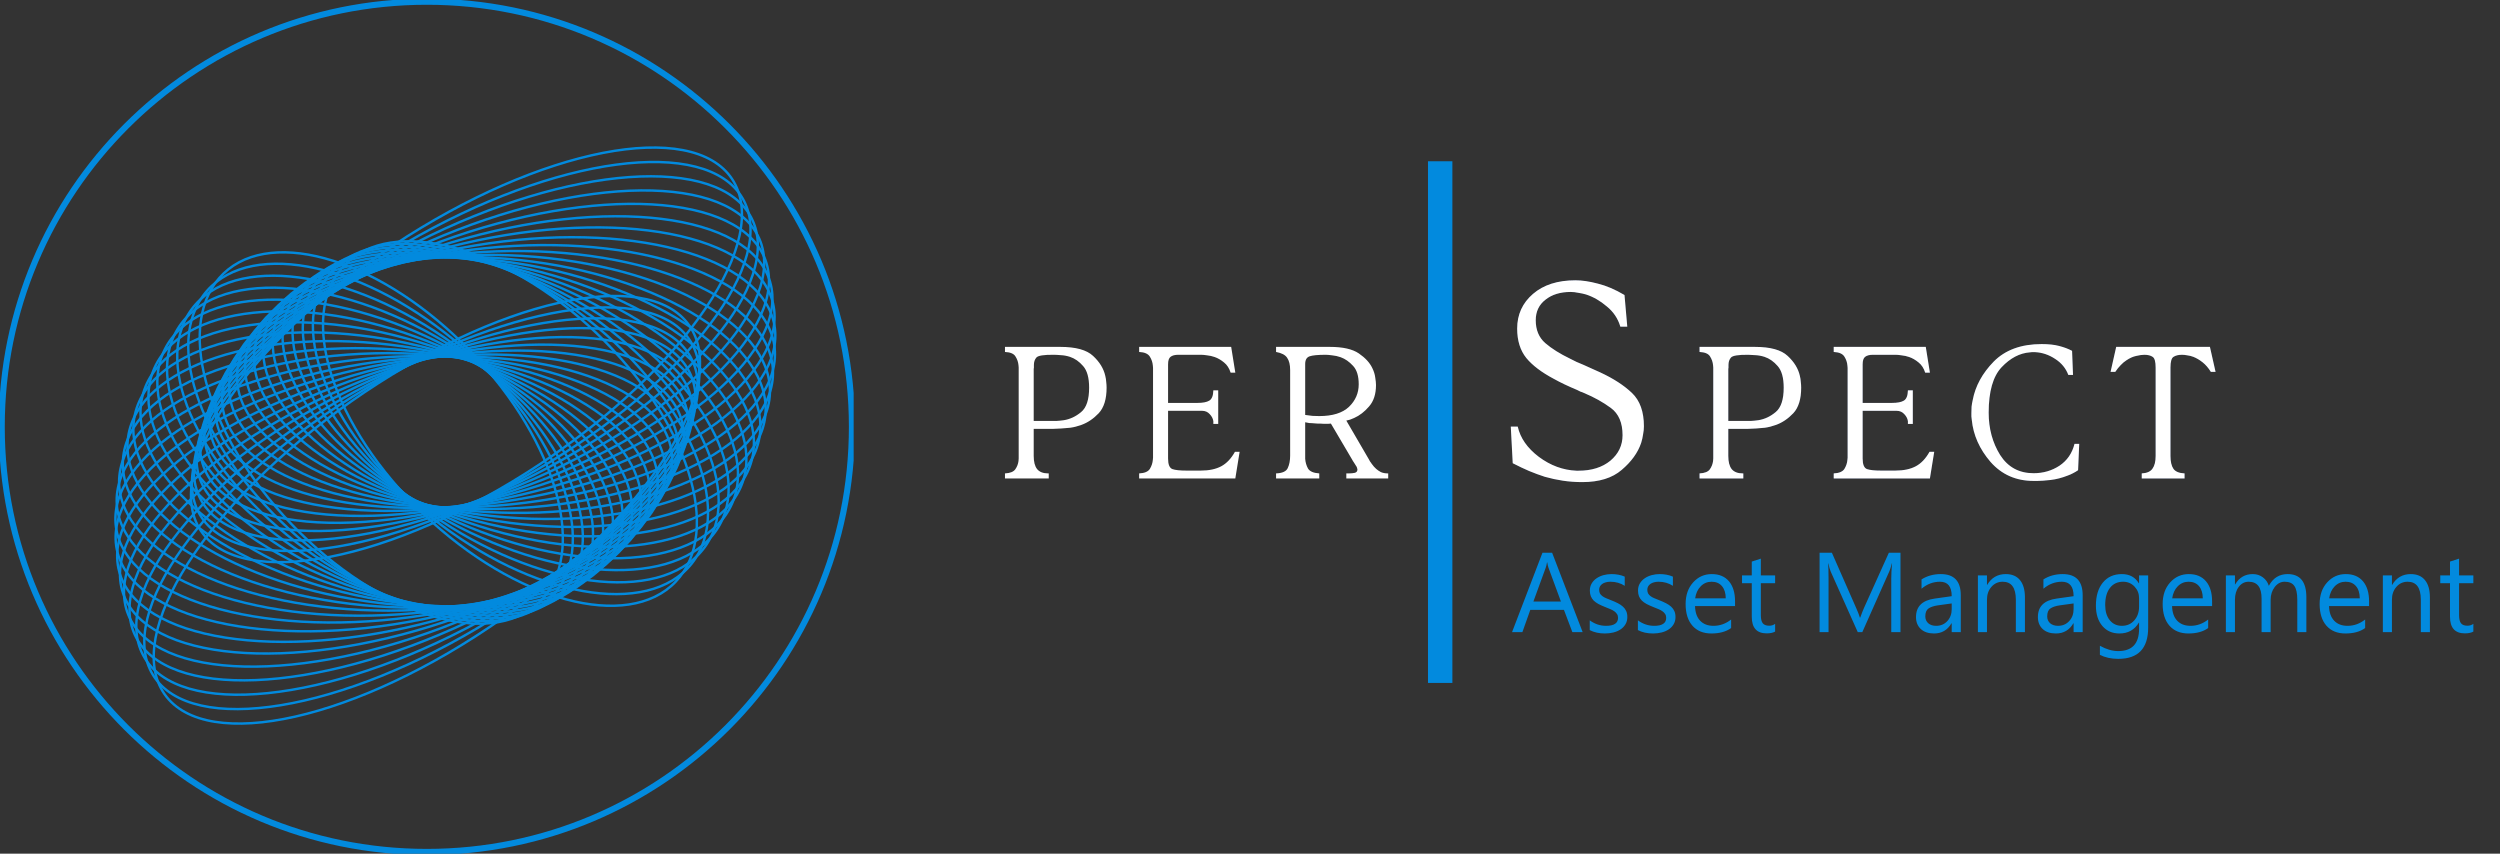 <svg width="205" height="70" viewBox="0 0 205 70" fill="none" xmlns="http://www.w3.org/2000/svg">
<rect x="0" y="0" width="205" height="70" fill="#333333" stroke="none"/>
<g clip-path="url(#clip0)">
<path d="M133.436 26.785H132.868C132.671 26.118 132.299 25.564 131.753 25.124C131.223 24.669 130.654 24.342 130.048 24.145C129.835 24.084 129.623 24.039 129.411 24.009C129.199 23.963 128.994 23.94 128.797 23.94C127.948 23.94 127.258 24.153 126.727 24.578C126.197 24.987 125.931 25.549 125.931 26.262C125.931 27.051 126.189 27.673 126.704 28.128C127.235 28.584 127.91 29.008 128.729 29.403C128.911 29.494 129.093 29.585 129.275 29.676C129.472 29.752 129.669 29.835 129.866 29.926C130.108 30.033 130.343 30.139 130.571 30.245C130.798 30.351 131.018 30.45 131.23 30.541C132.307 31.042 133.171 31.603 133.823 32.225C134.475 32.847 134.801 33.758 134.801 34.956C134.801 35.169 134.778 35.389 134.733 35.617C134.702 35.844 134.649 36.08 134.574 36.322C134.301 37.126 133.77 37.862 132.981 38.53C132.208 39.198 131.132 39.532 129.752 39.532C129.191 39.532 128.661 39.494 128.16 39.418C127.66 39.342 127.167 39.236 126.682 39.099C126.257 38.963 125.825 38.803 125.385 38.621C124.961 38.439 124.514 38.227 124.044 37.984L123.884 34.979H124.453C124.665 35.92 125.241 36.747 126.182 37.46C127.137 38.173 128.168 38.553 129.275 38.598C129.305 38.598 129.327 38.598 129.343 38.598C129.373 38.598 129.403 38.598 129.434 38.598C130.51 38.598 131.382 38.325 132.049 37.779C132.716 37.218 133.05 36.519 133.05 35.685C133.05 34.668 132.731 33.925 132.095 33.455C131.458 32.984 130.722 32.574 129.889 32.225C129.798 32.18 129.699 32.142 129.593 32.111C129.502 32.066 129.411 32.02 129.32 31.975C128.956 31.823 128.615 31.671 128.297 31.52C127.978 31.368 127.682 31.216 127.41 31.064C126.409 30.533 125.658 29.964 125.158 29.357C124.658 28.735 124.407 27.931 124.407 26.945C124.407 25.791 124.84 24.843 125.704 24.1C126.568 23.356 127.728 22.984 129.183 22.984C129.729 22.984 130.343 23.075 131.026 23.258C131.708 23.424 132.436 23.735 133.209 24.191L133.436 26.785ZM141.72 35.166V37.386C141.72 37.869 141.812 38.228 141.997 38.465C142.192 38.701 142.495 38.819 142.906 38.819C142.916 38.819 142.921 38.819 142.921 38.819C142.932 38.819 142.942 38.819 142.952 38.819V39.236H139.363V38.819C139.784 38.799 140.067 38.686 140.21 38.48C140.354 38.275 140.441 38.049 140.472 37.802C140.483 37.73 140.488 37.658 140.488 37.586C140.488 37.514 140.488 37.447 140.488 37.386V30.295C140.488 30.243 140.488 30.192 140.488 30.14C140.488 30.079 140.483 30.017 140.472 29.956C140.452 29.699 140.369 29.457 140.226 29.231C140.092 29.005 139.805 28.882 139.363 28.861V28.445H143.907C145.17 28.445 146.063 28.692 146.587 29.185C147.121 29.678 147.455 30.223 147.588 30.819C147.63 30.983 147.655 31.148 147.665 31.312C147.686 31.477 147.696 31.636 147.696 31.79C147.696 32.725 147.481 33.424 147.049 33.886C146.618 34.339 146.146 34.657 145.632 34.842C145.324 34.955 145.021 35.032 144.723 35.074C144.436 35.104 144.195 35.125 143.999 35.135L143.322 35.166H141.72ZM141.72 30.31V34.519H142.937C142.947 34.519 142.957 34.519 142.967 34.519C142.978 34.519 142.988 34.519 142.998 34.519C143.173 34.519 143.358 34.519 143.553 34.519C143.758 34.508 143.969 34.488 144.184 34.457C144.698 34.375 145.17 34.154 145.601 33.794C146.043 33.434 146.264 32.766 146.264 31.79C146.264 30.978 146.099 30.387 145.771 30.017C145.453 29.647 145.093 29.395 144.693 29.262C144.436 29.18 144.184 29.133 143.938 29.123C143.702 29.103 143.512 29.092 143.368 29.092C142.547 29.082 142.069 29.159 141.935 29.323C141.802 29.478 141.735 29.678 141.735 29.925C141.735 29.935 141.735 29.945 141.735 29.956C141.735 29.956 141.735 29.961 141.735 29.971C141.735 30.012 141.735 30.048 141.735 30.079C141.735 30.099 141.735 30.12 141.735 30.14C141.735 30.14 141.735 30.146 141.735 30.156C141.725 30.187 141.72 30.218 141.72 30.248C141.72 30.269 141.72 30.29 141.72 30.31ZM157.913 28.445L158.252 30.557H157.866C157.753 30.197 157.574 29.92 157.327 29.724C157.081 29.519 156.824 29.37 156.557 29.277C156.352 29.205 156.146 29.159 155.941 29.139C155.746 29.108 155.582 29.092 155.448 29.092H153.569C153.292 29.092 153.081 29.149 152.937 29.262C152.804 29.365 152.737 29.57 152.737 29.878V33.039H155.14C155.582 33.039 155.905 32.977 156.11 32.854C156.326 32.73 156.439 32.448 156.449 32.006H156.85V34.765H156.449V34.657C156.449 34.637 156.449 34.616 156.449 34.596C156.449 34.575 156.449 34.554 156.449 34.534C156.419 34.328 156.321 34.138 156.157 33.964C155.992 33.779 155.782 33.686 155.525 33.686H152.737V37.602C152.737 38.085 152.855 38.372 153.091 38.465C153.328 38.547 153.713 38.588 154.247 38.588H155.417C156.095 38.588 156.655 38.47 157.096 38.234C157.538 37.997 157.913 37.602 158.221 37.047H158.606L158.252 39.236H150.365V38.819C150.807 38.799 151.099 38.675 151.243 38.449C151.387 38.213 151.469 37.961 151.489 37.694C151.5 37.632 151.505 37.576 151.505 37.525C151.505 37.463 151.505 37.406 151.505 37.355V30.326C151.505 30.274 151.505 30.223 151.505 30.171C151.505 30.11 151.5 30.048 151.489 29.986C151.469 29.719 151.387 29.473 151.243 29.246C151.099 29.01 150.807 28.882 150.365 28.861V28.445H157.913ZM169.987 30.742H169.602C169.397 30.197 169.037 29.76 168.524 29.431C168.011 29.092 167.466 28.907 166.891 28.877C166.86 28.877 166.835 28.877 166.814 28.877C166.794 28.877 166.773 28.877 166.753 28.877C166.701 28.877 166.65 28.877 166.599 28.877C166.558 28.877 166.511 28.882 166.46 28.892C165.618 28.953 164.843 29.36 164.134 30.11C163.425 30.86 163.071 32.103 163.071 33.84C163.071 35.145 163.384 36.301 164.011 37.309C164.648 38.306 165.562 38.804 166.753 38.804C167.543 38.804 168.252 38.598 168.878 38.187C169.505 37.766 169.915 37.17 170.11 36.399H170.496L170.403 38.557C170.27 38.65 170.131 38.732 169.987 38.804C169.854 38.876 169.715 38.938 169.571 38.989C169.078 39.184 168.601 39.307 168.139 39.359C167.677 39.41 167.322 39.436 167.076 39.436C166.994 39.436 166.922 39.436 166.86 39.436C166.809 39.436 166.773 39.436 166.753 39.436C165.315 39.436 164.139 38.917 163.225 37.879C162.322 36.831 161.808 35.68 161.685 34.426C161.675 34.334 161.664 34.241 161.654 34.148C161.654 34.056 161.654 33.964 161.654 33.871C161.654 33.696 161.659 33.522 161.669 33.347C161.69 33.162 161.721 32.982 161.762 32.807C161.978 31.656 162.553 30.603 163.487 29.647C164.432 28.692 165.741 28.214 167.415 28.214C167.98 28.214 168.457 28.265 168.847 28.368C169.248 28.471 169.602 28.604 169.91 28.769L169.987 30.742ZM175.623 39.236V38.819C176.044 38.799 176.336 38.67 176.501 38.434C176.675 38.198 176.762 37.848 176.762 37.386V30.14C176.762 29.657 176.68 29.365 176.516 29.262C176.352 29.149 176.126 29.092 175.838 29.092C175.653 29.092 175.433 29.123 175.176 29.185C174.919 29.236 174.652 29.354 174.375 29.539C174.211 29.642 174.051 29.776 173.897 29.94C173.743 30.094 173.594 30.279 173.451 30.495H173.066L173.528 28.445H181.214L181.676 30.495H181.291C181.086 30.166 180.86 29.904 180.613 29.709C180.367 29.514 180.115 29.365 179.858 29.262C179.694 29.2 179.53 29.159 179.366 29.139C179.211 29.108 179.063 29.092 178.919 29.092C178.631 29.092 178.4 29.149 178.226 29.262C178.061 29.365 177.979 29.657 177.979 30.14V37.386C177.979 37.858 178.061 38.213 178.226 38.449C178.39 38.675 178.693 38.799 179.134 38.819V39.236H175.623Z" fill="#39476A"/>
<path d="M133.436 26.785H132.868C132.671 26.118 132.299 25.564 131.753 25.124C131.223 24.669 130.654 24.342 130.048 24.145C129.835 24.084 129.623 24.039 129.411 24.009C129.199 23.963 128.994 23.94 128.797 23.94C127.948 23.94 127.258 24.153 126.727 24.578C126.197 24.987 125.931 25.549 125.931 26.262C125.931 27.051 126.189 27.673 126.704 28.128C127.235 28.584 127.91 29.008 128.729 29.403C128.911 29.494 129.093 29.585 129.275 29.676C129.472 29.752 129.669 29.835 129.866 29.926C130.108 30.033 130.343 30.139 130.571 30.245C130.798 30.351 131.018 30.45 131.23 30.541C132.307 31.042 133.171 31.603 133.823 32.225C134.475 32.847 134.801 33.758 134.801 34.956C134.801 35.169 134.778 35.389 134.733 35.617C134.702 35.844 134.649 36.08 134.574 36.322C134.301 37.126 133.77 37.862 132.981 38.53C132.208 39.198 131.132 39.532 129.752 39.532C129.191 39.532 128.661 39.494 128.16 39.418C127.66 39.342 127.167 39.236 126.682 39.099C126.257 38.963 125.825 38.803 125.385 38.621C124.961 38.439 124.514 38.227 124.044 37.984L123.884 34.979H124.453C124.665 35.92 125.241 36.747 126.182 37.46C127.137 38.173 128.168 38.553 129.275 38.598C129.305 38.598 129.327 38.598 129.343 38.598C129.373 38.598 129.403 38.598 129.434 38.598C130.51 38.598 131.382 38.325 132.049 37.779C132.716 37.218 133.05 36.519 133.05 35.685C133.05 34.668 132.731 33.925 132.095 33.455C131.458 32.984 130.722 32.574 129.889 32.225C129.798 32.18 129.699 32.142 129.593 32.111C129.502 32.066 129.411 32.02 129.32 31.975C128.956 31.823 128.615 31.671 128.297 31.52C127.978 31.368 127.682 31.216 127.41 31.064C126.409 30.533 125.658 29.964 125.158 29.357C124.658 28.735 124.407 27.931 124.407 26.945C124.407 25.791 124.84 24.843 125.704 24.1C126.568 23.356 127.728 22.984 129.183 22.984C129.729 22.984 130.343 23.075 131.026 23.258C131.708 23.424 132.436 23.735 133.209 24.191L133.436 26.785ZM141.72 35.166V37.386C141.72 37.869 141.812 38.228 141.997 38.465C142.192 38.701 142.495 38.819 142.906 38.819C142.916 38.819 142.921 38.819 142.921 38.819C142.932 38.819 142.942 38.819 142.952 38.819V39.236H139.363V38.819C139.784 38.799 140.067 38.686 140.21 38.48C140.354 38.275 140.441 38.049 140.472 37.802C140.483 37.73 140.488 37.658 140.488 37.586C140.488 37.514 140.488 37.447 140.488 37.386V30.295C140.488 30.243 140.488 30.192 140.488 30.14C140.488 30.079 140.483 30.017 140.472 29.956C140.452 29.699 140.369 29.457 140.226 29.231C140.092 29.005 139.805 28.882 139.363 28.861V28.445H143.907C145.17 28.445 146.063 28.692 146.587 29.185C147.121 29.678 147.455 30.223 147.588 30.819C147.63 30.983 147.655 31.148 147.665 31.312C147.686 31.477 147.696 31.636 147.696 31.79C147.696 32.725 147.481 33.424 147.049 33.886C146.618 34.339 146.146 34.657 145.632 34.842C145.324 34.955 145.021 35.032 144.723 35.074C144.436 35.104 144.195 35.125 143.999 35.135L143.322 35.166H141.72ZM141.72 30.31V34.519H142.937C142.947 34.519 142.957 34.519 142.967 34.519C142.978 34.519 142.988 34.519 142.998 34.519C143.173 34.519 143.358 34.519 143.553 34.519C143.758 34.508 143.969 34.488 144.184 34.457C144.698 34.375 145.17 34.154 145.601 33.794C146.043 33.434 146.264 32.766 146.264 31.79C146.264 30.978 146.099 30.387 145.771 30.017C145.453 29.647 145.093 29.395 144.693 29.262C144.436 29.18 144.184 29.133 143.938 29.123C143.702 29.103 143.512 29.092 143.368 29.092C142.547 29.082 142.069 29.159 141.935 29.323C141.802 29.478 141.735 29.678 141.735 29.925C141.735 29.935 141.735 29.945 141.735 29.956C141.735 29.956 141.735 29.961 141.735 29.971C141.735 30.012 141.735 30.048 141.735 30.079C141.735 30.099 141.735 30.12 141.735 30.14C141.735 30.14 141.735 30.146 141.735 30.156C141.725 30.187 141.72 30.218 141.72 30.248C141.72 30.269 141.72 30.29 141.72 30.31ZM157.913 28.445L158.252 30.557H157.866C157.753 30.197 157.574 29.92 157.327 29.724C157.081 29.519 156.824 29.37 156.557 29.277C156.352 29.205 156.146 29.159 155.941 29.139C155.746 29.108 155.582 29.092 155.448 29.092H153.569C153.292 29.092 153.081 29.149 152.937 29.262C152.804 29.365 152.737 29.57 152.737 29.878V33.039H155.14C155.582 33.039 155.905 32.977 156.11 32.854C156.326 32.73 156.439 32.448 156.449 32.006H156.85V34.765H156.449V34.657C156.449 34.637 156.449 34.616 156.449 34.596C156.449 34.575 156.449 34.554 156.449 34.534C156.419 34.328 156.321 34.138 156.157 33.964C155.992 33.779 155.782 33.686 155.525 33.686H152.737V37.602C152.737 38.085 152.855 38.372 153.091 38.465C153.328 38.547 153.713 38.588 154.247 38.588H155.417C156.095 38.588 156.655 38.47 157.096 38.234C157.538 37.997 157.913 37.602 158.221 37.047H158.606L158.252 39.236H150.365V38.819C150.807 38.799 151.099 38.675 151.243 38.449C151.387 38.213 151.469 37.961 151.489 37.694C151.5 37.632 151.505 37.576 151.505 37.525C151.505 37.463 151.505 37.406 151.505 37.355V30.326C151.505 30.274 151.505 30.223 151.505 30.171C151.505 30.11 151.5 30.048 151.489 29.986C151.469 29.719 151.387 29.473 151.243 29.246C151.099 29.01 150.807 28.882 150.365 28.861V28.445H157.913ZM169.987 30.742H169.602C169.397 30.197 169.037 29.76 168.524 29.431C168.011 29.092 167.466 28.907 166.891 28.877C166.86 28.877 166.835 28.877 166.814 28.877C166.794 28.877 166.773 28.877 166.753 28.877C166.701 28.877 166.65 28.877 166.599 28.877C166.558 28.877 166.511 28.882 166.46 28.892C165.618 28.953 164.843 29.36 164.134 30.11C163.425 30.86 163.071 32.103 163.071 33.84C163.071 35.145 163.384 36.301 164.011 37.309C164.648 38.306 165.562 38.804 166.753 38.804C167.543 38.804 168.252 38.598 168.878 38.187C169.505 37.766 169.915 37.17 170.11 36.399H170.496L170.403 38.557C170.27 38.65 170.131 38.732 169.987 38.804C169.854 38.876 169.715 38.938 169.571 38.989C169.078 39.184 168.601 39.307 168.139 39.359C167.677 39.41 167.322 39.436 167.076 39.436C166.994 39.436 166.922 39.436 166.86 39.436C166.809 39.436 166.773 39.436 166.753 39.436C165.315 39.436 164.139 38.917 163.225 37.879C162.322 36.831 161.808 35.68 161.685 34.426C161.675 34.334 161.664 34.241 161.654 34.148C161.654 34.056 161.654 33.964 161.654 33.871C161.654 33.696 161.659 33.522 161.669 33.347C161.69 33.162 161.721 32.982 161.762 32.807C161.978 31.656 162.553 30.603 163.487 29.647C164.432 28.692 165.741 28.214 167.415 28.214C167.98 28.214 168.457 28.265 168.847 28.368C169.248 28.471 169.602 28.604 169.91 28.769L169.987 30.742ZM175.623 39.236V38.819C176.044 38.799 176.336 38.67 176.501 38.434C176.675 38.198 176.762 37.848 176.762 37.386V30.14C176.762 29.657 176.68 29.365 176.516 29.262C176.352 29.149 176.126 29.092 175.838 29.092C175.653 29.092 175.433 29.123 175.176 29.185C174.919 29.236 174.652 29.354 174.375 29.539C174.211 29.642 174.051 29.776 173.897 29.94C173.743 30.094 173.594 30.279 173.451 30.495H173.066L173.528 28.445H181.214L181.676 30.495H181.291C181.086 30.166 180.86 29.904 180.613 29.709C180.367 29.514 180.115 29.365 179.858 29.262C179.694 29.2 179.53 29.159 179.366 29.139C179.211 29.108 179.063 29.092 178.919 29.092C178.631 29.092 178.4 29.149 178.226 29.262C178.061 29.365 177.979 29.657 177.979 30.14V37.386C177.979 37.858 178.061 38.213 178.226 38.449C178.39 38.675 178.693 38.799 179.134 38.819V39.236H175.623Z" fill="white"/>
<path d="M84.764 35.166V37.386C84.764 37.869 84.857 38.228 85.042 38.465C85.237 38.701 85.54 38.819 85.951 38.819C85.961 38.819 85.966 38.819 85.966 38.819C85.976 38.819 85.986 38.819 85.997 38.819V39.236H82.408V38.819C82.829 38.799 83.111 38.686 83.255 38.48C83.399 38.275 83.486 38.049 83.517 37.802C83.527 37.73 83.532 37.658 83.532 37.586C83.532 37.514 83.532 37.447 83.532 37.386V30.295C83.532 30.243 83.532 30.192 83.532 30.14C83.532 30.079 83.527 30.017 83.517 29.956C83.496 29.699 83.414 29.457 83.27 29.231C83.137 29.005 82.849 28.882 82.408 28.861V28.445H86.952C88.215 28.445 89.108 28.692 89.632 29.185C90.166 29.678 90.5 30.223 90.633 30.819C90.674 30.983 90.7 31.148 90.71 31.312C90.731 31.477 90.741 31.636 90.741 31.79C90.741 32.725 90.525 33.424 90.094 33.886C89.663 34.339 89.19 34.657 88.677 34.842C88.369 34.955 88.066 35.032 87.768 35.074C87.481 35.104 87.239 35.125 87.044 35.135L86.366 35.166H84.764ZM84.764 30.31V34.519H85.981C85.992 34.519 86.002 34.519 86.012 34.519C86.022 34.519 86.033 34.519 86.043 34.519C86.218 34.519 86.402 34.519 86.597 34.519C86.803 34.508 87.013 34.488 87.229 34.457C87.742 34.375 88.215 34.154 88.646 33.794C89.088 33.434 89.308 32.766 89.308 31.79C89.308 30.978 89.144 30.387 88.816 30.017C88.497 29.647 88.138 29.395 87.737 29.262C87.481 29.18 87.229 29.133 86.983 29.123C86.746 29.102 86.556 29.092 86.413 29.092C85.591 29.082 85.114 29.159 84.98 29.323C84.847 29.478 84.78 29.678 84.78 29.925C84.78 29.935 84.78 29.945 84.78 29.956C84.78 29.956 84.78 29.961 84.78 29.971C84.78 30.012 84.78 30.048 84.78 30.079C84.78 30.099 84.78 30.12 84.78 30.14C84.78 30.14 84.78 30.146 84.78 30.156C84.77 30.187 84.764 30.218 84.764 30.248C84.764 30.269 84.764 30.29 84.764 30.31ZM100.957 28.445L101.296 30.557H100.911C100.798 30.197 100.618 29.92 100.372 29.724C100.126 29.519 99.869 29.37 99.602 29.277C99.396 29.205 99.191 29.159 98.986 29.139C98.79 29.108 98.626 29.092 98.493 29.092H96.614C96.336 29.092 96.126 29.149 95.982 29.262C95.848 29.365 95.782 29.57 95.782 29.878V33.039H98.185C98.626 33.039 98.95 32.977 99.155 32.854C99.371 32.73 99.484 32.448 99.494 32.006H99.894V34.765H99.494V34.657C99.494 34.637 99.494 34.616 99.494 34.596C99.494 34.575 99.494 34.554 99.494 34.534C99.463 34.328 99.366 34.138 99.201 33.964C99.037 33.779 98.826 33.686 98.57 33.686H95.782V37.602C95.782 38.085 95.9 38.372 96.136 38.465C96.372 38.547 96.757 38.588 97.291 38.588H98.462C99.14 38.588 99.699 38.47 100.141 38.234C100.582 37.997 100.957 37.602 101.265 37.047H101.65L101.296 39.236H93.41V38.819C93.851 38.799 94.144 38.675 94.288 38.449C94.431 38.213 94.513 37.961 94.534 37.694C94.544 37.632 94.549 37.576 94.549 37.525C94.549 37.463 94.549 37.406 94.549 37.355V30.326C94.549 30.274 94.549 30.223 94.549 30.171C94.549 30.11 94.544 30.048 94.534 29.986C94.513 29.719 94.431 29.473 94.288 29.246C94.144 29.01 93.851 28.882 93.41 28.861V28.445H100.957ZM109.058 28.445C110.115 28.445 110.906 28.625 111.43 28.984C111.954 29.344 112.318 29.74 112.524 30.171C112.657 30.439 112.739 30.701 112.77 30.957C112.811 31.204 112.832 31.41 112.832 31.574C112.832 32.314 112.642 32.9 112.262 33.331C111.892 33.763 111.486 34.077 111.045 34.272C110.932 34.323 110.819 34.37 110.706 34.411C110.603 34.441 110.501 34.467 110.398 34.488L112.246 37.663C112.287 37.725 112.318 37.781 112.339 37.833C112.37 37.874 112.4 37.915 112.431 37.956C112.441 37.956 112.447 37.961 112.447 37.972C112.447 37.972 112.447 37.977 112.447 37.987C112.467 38.008 112.483 38.028 112.493 38.049C112.513 38.069 112.534 38.095 112.554 38.126C112.575 38.157 112.611 38.203 112.662 38.264C112.714 38.326 112.775 38.388 112.847 38.449C112.95 38.542 113.078 38.629 113.232 38.712C113.396 38.783 113.586 38.819 113.802 38.819C113.812 38.819 113.817 38.819 113.817 38.819C113.828 38.819 113.833 38.819 113.833 38.819V39.236H110.398V38.819H110.598C110.783 38.819 110.947 38.804 111.091 38.773C111.235 38.732 111.307 38.645 111.307 38.511C111.307 38.501 111.307 38.49 111.307 38.48C111.307 38.46 111.302 38.439 111.291 38.419C111.281 38.336 111.24 38.249 111.168 38.157C111.107 38.064 111.045 37.966 110.983 37.864C110.963 37.843 110.947 37.823 110.937 37.802C110.927 37.781 110.916 37.761 110.906 37.74L109.135 34.734C109.063 34.745 108.996 34.75 108.935 34.75C108.883 34.75 108.832 34.75 108.781 34.75C108.709 34.75 108.627 34.75 108.534 34.75C108.452 34.75 108.349 34.745 108.226 34.734C108.195 34.734 108.164 34.734 108.134 34.734C108.103 34.734 108.072 34.734 108.041 34.734C107.969 34.724 107.897 34.719 107.826 34.719C107.764 34.719 107.702 34.714 107.641 34.703C107.548 34.703 107.451 34.698 107.348 34.688C107.256 34.667 107.148 34.647 107.025 34.626V37.355C107.025 37.396 107.025 37.442 107.025 37.494C107.025 37.535 107.025 37.576 107.025 37.617C107.045 37.905 107.122 38.172 107.256 38.419C107.4 38.655 107.708 38.789 108.18 38.819V39.236H104.637V38.819C105.151 38.799 105.469 38.655 105.592 38.388C105.726 38.11 105.792 37.766 105.792 37.355V30.341C105.792 29.909 105.71 29.575 105.546 29.339C105.392 29.102 105.089 28.943 104.637 28.861V28.445H109.058ZM107.025 29.848V34.025C107.23 34.056 107.43 34.082 107.625 34.102C107.82 34.112 108.005 34.118 108.18 34.118C109.268 34.118 110.08 33.866 110.614 33.362C111.148 32.848 111.415 32.232 111.415 31.512C111.415 30.834 111.261 30.331 110.952 30.002C110.644 29.663 110.306 29.426 109.936 29.293C109.7 29.21 109.469 29.159 109.243 29.139C109.027 29.108 108.847 29.092 108.704 29.092C108.077 29.092 107.641 29.133 107.394 29.216C107.148 29.298 107.025 29.509 107.025 29.848Z" fill="white"/>
<path d="M129.778 51.836H128.934L128.244 50.01H125.484L124.835 51.836H123.987L126.483 45.322H127.273L129.778 51.836ZM127.995 49.324L126.973 46.548C126.94 46.458 126.907 46.312 126.873 46.112H126.855C126.825 46.297 126.79 46.443 126.751 46.548L125.739 49.324H127.995ZM130.359 51.668V50.868C130.765 51.168 131.211 51.318 131.698 51.318C132.352 51.318 132.679 51.1 132.679 50.664C132.679 50.54 132.65 50.435 132.592 50.35C132.538 50.263 132.462 50.186 132.366 50.119C132.272 50.052 132.16 49.993 132.03 49.942C131.903 49.887 131.765 49.831 131.617 49.774C131.411 49.692 131.229 49.61 131.072 49.528C130.918 49.444 130.788 49.35 130.682 49.247C130.579 49.141 130.5 49.021 130.446 48.888C130.394 48.755 130.368 48.599 130.368 48.42C130.368 48.202 130.418 48.01 130.518 47.843C130.618 47.673 130.751 47.533 130.918 47.421C131.084 47.306 131.273 47.219 131.485 47.162C131.7 47.104 131.921 47.075 132.148 47.075C132.55 47.075 132.91 47.145 133.228 47.284V48.038C132.886 47.814 132.493 47.702 132.048 47.702C131.909 47.702 131.783 47.719 131.671 47.752C131.559 47.782 131.462 47.826 131.381 47.884C131.302 47.941 131.24 48.011 131.194 48.093C131.152 48.172 131.131 48.259 131.131 48.356C131.131 48.478 131.152 48.579 131.194 48.661C131.24 48.742 131.305 48.815 131.39 48.879C131.474 48.942 131.577 49 131.698 49.051C131.819 49.103 131.957 49.159 132.111 49.219C132.317 49.298 132.502 49.38 132.665 49.465C132.828 49.547 132.968 49.641 133.083 49.746C133.198 49.849 133.285 49.969 133.346 50.105C133.41 50.242 133.441 50.404 133.441 50.591C133.441 50.822 133.39 51.021 133.287 51.191C133.187 51.361 133.052 51.501 132.883 51.613C132.714 51.725 132.518 51.809 132.297 51.863C132.077 51.918 131.845 51.945 131.603 51.945C131.125 51.945 130.71 51.853 130.359 51.668ZM134.308 51.668V50.868C134.714 51.168 135.16 51.318 135.647 51.318C136.301 51.318 136.628 51.1 136.628 50.664C136.628 50.54 136.599 50.435 136.541 50.35C136.487 50.263 136.411 50.186 136.314 50.119C136.221 50.052 136.109 49.993 135.979 49.942C135.852 49.887 135.714 49.831 135.565 49.774C135.36 49.692 135.178 49.61 135.021 49.528C134.867 49.444 134.736 49.35 134.63 49.247C134.528 49.141 134.449 49.021 134.394 48.888C134.343 48.755 134.317 48.599 134.317 48.42C134.317 48.202 134.367 48.01 134.467 47.843C134.567 47.673 134.7 47.533 134.867 47.421C135.033 47.306 135.222 47.219 135.434 47.162C135.649 47.104 135.87 47.075 136.097 47.075C136.499 47.075 136.859 47.145 137.177 47.284V48.038C136.835 47.814 136.442 47.702 135.997 47.702C135.858 47.702 135.732 47.719 135.62 47.752C135.508 47.782 135.411 47.826 135.33 47.884C135.251 47.941 135.189 48.011 135.143 48.093C135.101 48.172 135.08 48.259 135.08 48.356C135.08 48.478 135.101 48.579 135.143 48.661C135.189 48.742 135.254 48.815 135.339 48.879C135.423 48.942 135.526 49 135.647 49.051C135.768 49.103 135.906 49.159 136.06 49.219C136.266 49.298 136.451 49.38 136.614 49.465C136.777 49.547 136.917 49.641 137.032 49.746C137.147 49.849 137.234 49.969 137.295 50.105C137.358 50.242 137.39 50.404 137.39 50.591C137.39 50.822 137.339 51.021 137.236 51.191C137.136 51.361 137.001 51.501 136.832 51.613C136.663 51.725 136.467 51.809 136.246 51.863C136.025 51.918 135.794 51.945 135.552 51.945C135.074 51.945 134.659 51.853 134.308 51.668ZM142.274 49.697H138.992C139.005 50.214 139.144 50.614 139.41 50.896C139.676 51.177 140.043 51.318 140.509 51.318C141.032 51.318 141.513 51.146 141.952 50.8V51.5C141.543 51.797 141.003 51.945 140.331 51.945C139.675 51.945 139.159 51.735 138.784 51.314C138.409 50.89 138.221 50.294 138.221 49.528C138.221 48.805 138.425 48.215 138.834 47.761C139.245 47.304 139.755 47.075 140.363 47.075C140.971 47.075 141.442 47.272 141.775 47.666C142.108 48.06 142.274 48.606 142.274 49.306V49.697ZM141.512 49.065C141.509 48.635 141.404 48.3 141.198 48.061C140.996 47.822 140.713 47.702 140.35 47.702C139.999 47.702 139.701 47.828 139.456 48.079C139.21 48.331 139.059 48.659 139.002 49.065H141.512ZM145.56 51.791C145.385 51.888 145.153 51.936 144.866 51.936C144.052 51.936 143.645 51.482 143.645 50.573V47.82H142.846V47.184H143.645V46.049L144.389 45.808V47.184H145.56V47.82H144.389V50.441C144.389 50.753 144.442 50.976 144.548 51.109C144.654 51.242 144.83 51.309 145.075 51.309C145.262 51.309 145.424 51.258 145.56 51.155V51.791ZM155.841 51.836H155.083V47.466C155.083 47.121 155.104 46.698 155.147 46.199H155.129C155.056 46.492 154.991 46.703 154.934 46.83L152.709 51.836H152.337L150.117 46.867C150.054 46.721 149.989 46.498 149.922 46.199H149.904C149.928 46.459 149.941 46.885 149.941 47.475V51.836H149.205V45.322H150.213L152.21 49.865C152.364 50.213 152.464 50.473 152.51 50.646H152.537C152.667 50.288 152.771 50.022 152.85 49.846L154.888 45.322H155.841V51.836ZM160.784 51.836H160.04V51.109H160.022C159.698 51.666 159.221 51.945 158.592 51.945C158.129 51.945 157.766 51.822 157.503 51.577C157.242 51.332 157.112 51.006 157.112 50.6C157.112 49.731 157.624 49.226 158.646 49.083L160.04 48.888C160.04 48.097 159.721 47.702 159.082 47.702C158.522 47.702 158.017 47.893 157.566 48.275V47.511C158.023 47.221 158.549 47.075 159.146 47.075C160.238 47.075 160.784 47.654 160.784 48.811V51.836ZM160.04 49.483L158.919 49.637C158.574 49.686 158.314 49.772 158.138 49.896C157.963 50.017 157.875 50.234 157.875 50.546C157.875 50.773 157.955 50.959 158.115 51.105C158.279 51.247 158.495 51.318 158.764 51.318C159.134 51.318 159.438 51.19 159.677 50.932C159.919 50.672 160.04 50.343 160.04 49.946V49.483ZM166.045 51.836H165.3V49.183C165.3 48.196 164.94 47.702 164.22 47.702C163.848 47.702 163.539 47.843 163.294 48.125C163.052 48.403 162.931 48.756 162.931 49.183V51.836H162.187V47.184H162.931V47.957H162.949C163.3 47.369 163.809 47.075 164.474 47.075C164.983 47.075 165.372 47.24 165.641 47.571C165.91 47.898 166.045 48.372 166.045 48.992V51.836ZM170.779 51.836H170.035V51.109H170.017C169.693 51.666 169.216 51.945 168.587 51.945C168.124 51.945 167.761 51.822 167.497 51.577C167.237 51.332 167.107 51.006 167.107 50.6C167.107 49.731 167.618 49.226 168.641 49.083L170.035 48.888C170.035 48.097 169.715 47.702 169.077 47.702C168.517 47.702 168.012 47.893 167.561 48.275V47.511C168.018 47.221 168.544 47.075 169.141 47.075C170.233 47.075 170.779 47.654 170.779 48.811V51.836ZM170.035 49.483L168.914 49.637C168.569 49.686 168.308 49.772 168.133 49.896C167.957 50.017 167.87 50.234 167.87 50.546C167.87 50.773 167.95 50.959 168.11 51.105C168.274 51.247 168.49 51.318 168.759 51.318C169.128 51.318 169.433 51.19 169.672 50.932C169.914 50.672 170.035 50.343 170.035 49.946V49.483ZM176.149 51.464C176.149 53.172 175.332 54.026 173.698 54.026C173.123 54.026 172.62 53.916 172.191 53.698V52.953C172.714 53.244 173.214 53.389 173.689 53.389C174.832 53.389 175.404 52.781 175.404 51.563V51.055H175.386C175.032 51.648 174.5 51.945 173.788 51.945C173.21 51.945 172.744 51.739 172.39 51.327C172.039 50.912 171.864 50.357 171.864 49.66C171.864 48.87 172.053 48.241 172.431 47.775C172.812 47.309 173.333 47.075 173.993 47.075C174.619 47.075 175.083 47.327 175.386 47.83H175.404V47.184H176.149V51.464ZM175.404 49.733V49.047C175.404 48.677 175.279 48.361 175.028 48.097C174.779 47.834 174.469 47.702 174.097 47.702C173.637 47.702 173.277 47.87 173.017 48.206C172.757 48.54 172.626 49.008 172.626 49.61C172.626 50.128 172.75 50.543 172.999 50.855C173.25 51.164 173.581 51.318 173.993 51.318C174.41 51.318 174.749 51.17 175.009 50.873C175.273 50.576 175.404 50.196 175.404 49.733ZM181.391 49.697H178.11C178.122 50.214 178.261 50.614 178.527 50.896C178.793 51.177 179.16 51.318 179.626 51.318C180.149 51.318 180.63 51.146 181.069 50.8V51.5C180.66 51.797 180.12 51.945 179.449 51.945C178.792 51.945 178.276 51.735 177.901 51.314C177.525 50.89 177.338 50.294 177.338 49.528C177.338 48.805 177.542 48.215 177.951 47.761C178.362 47.304 178.872 47.075 179.48 47.075C180.089 47.075 180.559 47.272 180.892 47.666C181.225 48.06 181.391 48.606 181.391 49.306V49.697ZM180.629 49.065C180.626 48.635 180.521 48.3 180.316 48.061C180.113 47.822 179.83 47.702 179.467 47.702C179.116 47.702 178.818 47.828 178.573 48.079C178.327 48.331 178.176 48.659 178.119 49.065H180.629ZM189.121 51.836H188.377V49.165C188.377 48.65 188.297 48.278 188.136 48.047C187.979 47.817 187.713 47.702 187.337 47.702C187.02 47.702 186.749 47.848 186.525 48.138C186.304 48.429 186.193 48.777 186.193 49.183V51.836H185.449V49.074C185.449 48.16 185.097 47.702 184.391 47.702C184.065 47.702 183.795 47.84 183.584 48.116C183.372 48.388 183.266 48.744 183.266 49.183V51.836H182.522V47.184H183.266V47.92H183.284C183.614 47.357 184.095 47.075 184.727 47.075C185.045 47.075 185.322 47.165 185.558 47.343C185.794 47.519 185.956 47.751 186.044 48.038C186.389 47.396 186.903 47.075 187.587 47.075C188.61 47.075 189.121 47.707 189.121 48.97V51.836ZM194.264 49.697H190.982C190.994 50.214 191.133 50.614 191.4 50.896C191.666 51.177 192.032 51.318 192.498 51.318C193.022 51.318 193.503 51.146 193.942 50.8V51.5C193.533 51.797 192.993 51.945 192.321 51.945C191.665 51.945 191.148 51.735 190.773 51.314C190.398 50.89 190.21 50.294 190.21 49.528C190.21 48.805 190.415 48.215 190.823 47.761C191.235 47.304 191.745 47.075 192.353 47.075C192.961 47.075 193.432 47.272 193.765 47.666C194.097 48.06 194.264 48.606 194.264 49.306V49.697ZM193.501 49.065C193.498 48.635 193.394 48.3 193.188 48.061C192.985 47.822 192.702 47.702 192.339 47.702C191.988 47.702 191.69 47.828 191.445 48.079C191.2 48.331 191.049 48.659 190.991 49.065H193.501ZM199.252 51.836H198.508V49.183C198.508 48.196 198.148 47.702 197.427 47.702C197.055 47.702 196.747 47.843 196.502 48.125C196.259 48.403 196.138 48.756 196.138 49.183V51.836H195.394V47.184H196.138V47.957H196.157C196.508 47.369 197.016 47.075 197.682 47.075C198.19 47.075 198.579 47.24 198.848 47.571C199.118 47.898 199.252 48.372 199.252 48.992V51.836ZM202.815 51.791C202.64 51.888 202.408 51.936 202.121 51.936C201.307 51.936 200.9 51.482 200.9 50.573V47.82H200.101V47.184H200.9V46.049L201.644 45.808V47.184H202.815V47.82H201.644V50.441C201.644 50.753 201.697 50.976 201.803 51.109C201.909 51.242 202.085 51.309 202.33 51.309C202.517 51.309 202.679 51.258 202.815 51.155V51.791Z" fill="#028ADE"/>
<path d="M118.095 13.222V56" stroke="#028ADE" stroke-width="2" stroke-miterlimit="10"/>
</g>
<g clip-path="url(#clip1)">
<path d="M35 69.859C54.252 69.859 69.859 54.252 69.859 35C69.859 15.748 54.252 0.141 35 0.141C15.748 0.141 0.141 15.748 0.141 35C0.141 54.252 15.748 69.859 35 69.859Z" stroke="#028ADE" stroke-width="0.5" stroke-miterlimit="10"/>
<path d="M44.202 49.4C48.269 45.498 45.773 36.298 38.627 28.852C31.482 21.405 22.393 18.531 18.327 22.433C14.26 26.335 16.756 35.535 23.902 42.981C31.047 50.428 40.136 53.302 44.202 49.4Z" stroke="#028ADE" stroke-width="0.2" stroke-miterlimit="10"/>
<path d="M55.408 47.697C59.32 43.596 56.405 34.467 48.899 27.306C41.392 20.144 32.135 17.663 28.224 21.763C24.312 25.863 27.227 34.993 34.733 42.154C42.24 49.315 51.497 51.797 55.408 47.697Z" stroke="#028ADE" stroke-width="0.2" stroke-miterlimit="10"/>
<path d="M45.44 48.711C49.182 44.425 45.843 35.386 37.981 28.521C30.119 21.657 20.712 19.567 16.97 23.853C13.227 28.14 16.567 37.179 24.429 44.043C32.291 50.907 41.698 52.997 45.44 48.711Z" stroke="#028ADE" stroke-width="0.2" stroke-miterlimit="10"/>
<path d="M56.714 46.223C60.278 41.758 56.517 32.828 48.312 26.278C40.107 19.728 30.566 18.037 27.001 22.502C23.437 26.967 27.198 35.897 35.403 42.447C43.608 48.997 53.149 50.688 56.714 46.223Z" stroke="#028ADE" stroke-width="0.2" stroke-miterlimit="10"/>
<path d="M46.625 47.933C50.001 43.304 45.814 34.503 37.274 28.276C28.735 22.048 19.075 20.753 15.7 25.382C12.325 30.011 16.511 38.811 25.051 45.038C33.591 51.266 43.25 52.562 46.625 47.933Z" stroke="#028ADE" stroke-width="0.2" stroke-miterlimit="10"/>
<path d="M57.924 44.668C61.108 39.877 56.507 31.219 47.646 25.329C38.786 19.439 29.022 18.548 25.837 23.338C22.653 28.129 27.254 36.787 36.115 42.677C44.975 48.567 54.739 49.458 57.924 44.668Z" stroke="#028ADE" stroke-width="0.2" stroke-miterlimit="10"/>
<path d="M47.77 47.064C50.754 42.128 45.737 33.633 36.565 28.09C27.393 22.547 17.54 22.055 14.557 26.992C11.573 31.928 16.59 40.423 25.762 45.966C34.934 51.508 44.787 52.001 47.77 47.064Z" stroke="#028ADE" stroke-width="0.2" stroke-miterlimit="10"/>
<path d="M59.026 43.015C61.8 37.949 56.367 29.636 46.892 24.448C37.417 19.259 27.486 19.159 24.712 24.225C21.939 29.291 27.371 37.604 36.846 42.792C46.322 47.981 56.252 48.081 59.026 43.015Z" stroke="#028ADE" stroke-width="0.2" stroke-miterlimit="10"/>
<path d="M48.853 46.137C51.419 40.945 45.585 32.826 35.823 28.002C26.062 23.179 16.068 23.477 13.503 28.669C10.937 33.861 16.771 41.98 26.533 46.804C36.294 51.627 46.288 51.329 48.853 46.137Z" stroke="#028ADE" stroke-width="0.2" stroke-miterlimit="10"/>
<path d="M60.022 41.307C62.373 36.005 56.139 28.099 46.099 23.648C36.059 19.197 26.015 19.887 23.665 25.188C21.314 30.489 27.548 38.395 37.588 42.846C47.628 47.298 57.672 46.608 60.022 41.307Z" stroke="#028ADE" stroke-width="0.2" stroke-miterlimit="10"/>
<path d="M49.87 45.143C52.004 39.742 45.384 32.065 35.083 27.994C24.783 23.924 14.703 25.002 12.569 30.402C10.435 35.803 17.055 43.48 27.355 47.551C37.656 51.621 47.736 50.543 49.87 45.143Z" stroke="#028ADE" stroke-width="0.2" stroke-miterlimit="10"/>
<path d="M60.892 39.55C62.808 34.06 55.807 26.624 45.255 22.94C34.703 19.256 24.595 20.72 22.678 26.209C20.762 31.699 27.763 39.135 38.315 42.819C48.867 46.503 58.975 45.04 60.892 39.55Z" stroke="#028ADE" stroke-width="0.2" stroke-miterlimit="10"/>
<path d="M50.828 44.099C52.527 38.529 45.159 31.347 34.371 28.056C23.583 24.765 13.46 26.612 11.762 32.181C10.063 37.75 17.43 44.932 28.218 48.223C39.006 51.514 49.129 49.668 50.828 44.099Z" stroke="#028ADE" stroke-width="0.2" stroke-miterlimit="10"/>
<path d="M61.64 37.753C63.12 32.122 55.39 25.211 44.376 22.317C33.362 19.424 23.234 21.643 21.755 27.274C20.275 32.906 28.005 39.817 39.019 42.71C50.033 45.604 60.161 43.384 61.64 37.753Z" stroke="#028ADE" stroke-width="0.2" stroke-miterlimit="10"/>
<path d="M51.71 43.004C52.971 37.32 44.895 30.693 33.67 28.203C22.446 25.713 12.325 28.302 11.064 33.987C9.803 39.671 17.879 46.298 29.104 48.788C40.328 51.278 50.449 48.689 51.71 43.004Z" stroke="#028ADE" stroke-width="0.2" stroke-miterlimit="10"/>
<path d="M62.263 35.931C63.309 30.195 54.902 23.857 43.484 21.773C32.066 19.69 21.962 22.651 20.915 28.387C19.869 34.123 28.276 40.461 39.694 42.544C51.112 44.627 61.216 41.667 62.263 35.931Z" stroke="#028ADE" stroke-width="0.2" stroke-miterlimit="10"/>
<path d="M52.526 41.879C53.358 36.109 44.626 30.074 33.023 28.402C21.419 26.729 11.339 30.051 10.507 35.822C9.675 41.592 18.407 47.626 30.01 49.299C41.613 50.972 51.694 47.65 52.526 41.879Z" stroke="#028ADE" stroke-width="0.2" stroke-miterlimit="10"/>
<path d="M62.755 34.094C63.375 28.297 54.334 22.577 42.562 21.319C30.79 20.06 20.744 23.739 20.125 29.536C19.505 35.333 28.546 41.053 40.318 42.311C52.09 43.57 62.136 39.891 62.755 34.094Z" stroke="#028ADE" stroke-width="0.2" stroke-miterlimit="10"/>
<path d="M53.273 40.715C53.683 34.899 44.347 29.503 32.421 28.662C20.494 27.821 10.493 31.853 10.083 37.669C9.673 43.484 19.009 48.881 30.935 49.722C42.862 50.563 52.863 46.531 53.273 40.715Z" stroke="#028ADE" stroke-width="0.2" stroke-miterlimit="10"/>
<path d="M63.133 32.242C63.336 26.415 53.72 21.35 41.654 20.928C29.587 20.507 19.641 24.888 19.437 30.715C19.233 36.542 28.85 41.607 40.916 42.029C52.982 42.45 62.929 38.069 63.133 32.242Z" stroke="#028ADE" stroke-width="0.2" stroke-miterlimit="10"/>
<path d="M31.853 50.072C44.051 50.072 53.94 45.346 53.94 39.516C53.94 33.686 44.051 28.959 31.853 28.959C19.655 28.959 9.766 33.686 9.766 39.516C9.766 45.346 19.655 50.072 31.853 50.072Z" stroke="#028ADE" stroke-width="0.2" stroke-miterlimit="10"/>
<path d="M41.445 41.711C53.76 41.288 63.582 36.222 63.382 30.395C63.181 24.568 53.036 20.188 40.72 20.611C28.405 21.034 18.583 26.1 18.783 31.927C18.983 37.754 29.129 42.134 41.445 41.711Z" stroke="#028ADE" stroke-width="0.2" stroke-miterlimit="10"/>
<path d="M32.785 50.374C45.204 49.526 54.949 44.123 54.552 38.306C54.155 32.49 43.766 28.462 31.347 29.309C18.928 30.157 9.182 35.56 9.579 41.376C9.976 47.193 20.366 51.221 32.785 50.374Z" stroke="#028ADE" stroke-width="0.2" stroke-miterlimit="10"/>
<path d="M41.943 41.354C54.451 40.081 64.112 34.346 63.521 28.546C62.931 22.745 52.312 19.076 39.804 20.349C27.296 21.623 17.635 27.357 18.225 33.158C18.816 38.958 29.434 42.628 41.943 41.354Z" stroke="#028ADE" stroke-width="0.2" stroke-miterlimit="10"/>
<path d="M33.704 50.6C46.287 48.9 55.854 42.838 55.074 37.06C54.293 31.282 43.46 27.977 30.877 29.677C18.294 31.377 8.727 37.439 9.508 43.217C10.288 48.994 21.121 52.3 33.704 50.6Z" stroke="#028ADE" stroke-width="0.2" stroke-miterlimit="10"/>
<path d="M42.366 40.964C55.01 38.837 64.475 32.452 63.508 26.703C62.541 20.954 51.507 18.017 38.864 20.145C26.22 22.272 16.755 28.657 17.722 34.406C18.689 40.155 29.723 43.091 42.366 40.964Z" stroke="#028ADE" stroke-width="0.2" stroke-miterlimit="10"/>
<path d="M34.642 50.78C47.333 48.225 56.688 41.515 55.536 35.792C54.384 30.07 43.162 27.501 30.471 30.055C17.779 32.609 8.424 39.319 9.576 45.042C10.728 50.766 21.95 53.334 34.642 50.78Z" stroke="#028ADE" stroke-width="0.2" stroke-miterlimit="10"/>
<path d="M42.757 40.564C55.483 37.582 64.72 30.557 63.388 24.874C62.056 19.19 50.66 16.999 37.934 19.981C25.209 22.962 15.972 29.987 17.303 35.671C18.635 41.355 30.031 43.545 42.757 40.564Z" stroke="#028ADE" stroke-width="0.2" stroke-miterlimit="10"/>
<path d="M35.575 50.915C48.316 47.508 57.421 40.169 55.911 34.521C54.401 28.873 42.848 27.057 30.107 30.463C17.366 33.87 8.262 41.209 9.772 46.857C11.282 52.505 22.834 54.321 35.575 50.915Z" stroke="#028ADE" stroke-width="0.2" stroke-miterlimit="10"/>
<path d="M43.1 40.157C55.849 36.325 64.82 28.679 63.138 23.081C61.455 17.482 49.755 16.051 37.005 19.884C24.255 23.716 15.284 31.362 16.967 36.96C18.65 42.559 30.35 43.99 43.1 40.157Z" stroke="#028ADE" stroke-width="0.2" stroke-miterlimit="10"/>
<path d="M36.506 50.976C49.242 46.72 58.064 38.77 56.209 33.218C54.354 27.667 42.525 26.617 29.788 30.872C17.052 35.128 8.23 43.079 10.085 48.63C11.94 54.182 23.769 55.232 36.506 50.976Z" stroke="#028ADE" stroke-width="0.2" stroke-miterlimit="10"/>
<path d="M43.394 39.756C56.115 35.075 64.787 26.822 62.763 21.321C60.739 15.82 48.786 15.155 36.065 19.835C23.344 24.516 14.673 32.769 16.697 38.27C18.721 43.771 30.674 44.436 43.394 39.756Z" stroke="#028ADE" stroke-width="0.2" stroke-miterlimit="10"/>
<path d="M37.444 51.013C50.128 45.911 58.635 37.361 56.445 31.915C54.255 26.47 42.196 26.191 29.512 31.294C16.828 36.396 8.321 44.946 10.511 50.392C12.702 55.837 24.76 56.115 37.444 51.013Z" stroke="#028ADE" stroke-width="0.2" stroke-miterlimit="10"/>
<path d="M43.65 39.33C56.284 33.809 64.619 24.968 62.266 19.583C59.913 14.198 47.763 14.308 35.129 19.829C22.495 25.35 14.16 34.191 16.514 39.576C18.867 44.961 31.016 44.851 43.65 39.33Z" stroke="#028ADE" stroke-width="0.2" stroke-miterlimit="10"/>
<path d="M38.385 50.995C50.951 45.06 59.097 35.929 56.581 30.601C54.064 25.273 41.837 25.765 29.271 31.701C16.705 37.636 8.559 46.767 11.075 52.095C13.592 57.423 25.819 56.931 38.385 50.995Z" stroke="#028ADE" stroke-width="0.2" stroke-miterlimit="10"/>
<path d="M43.862 38.907C56.347 32.559 64.301 23.15 61.627 17.89C58.953 12.631 46.664 13.513 34.179 19.86C21.693 26.208 13.74 35.618 16.414 40.877C19.088 46.137 31.377 45.255 43.862 38.907Z" stroke="#028ADE" stroke-width="0.2" stroke-miterlimit="10"/>
<path d="M39.328 50.94C51.721 44.183 59.473 34.494 56.641 29.3C53.809 24.106 41.466 25.373 29.073 32.13C16.679 38.887 8.928 48.576 11.76 53.77C14.592 58.964 26.935 57.697 39.328 50.94Z" stroke="#028ADE" stroke-width="0.2" stroke-miterlimit="10"/>
<path d="M44.049 38.51C56.337 31.346 63.878 21.385 60.891 16.261C57.904 11.137 45.52 12.79 33.232 19.953C20.943 27.117 13.402 37.078 16.39 42.202C19.377 47.327 31.76 45.673 44.049 38.51Z" stroke="#028ADE" stroke-width="0.2" stroke-miterlimit="10"/>
<path d="M40.274 50.821C52.439 43.257 59.756 33.031 56.616 27.98C53.476 22.93 41.068 24.968 28.903 32.532C16.737 40.096 9.42 50.322 12.56 55.373C15.7 60.423 28.108 58.385 40.274 50.821Z" stroke="#028ADE" stroke-width="0.2" stroke-miterlimit="10"/>
<path d="M44.208 38.103C56.239 30.14 63.324 19.654 60.033 14.682C56.742 9.71 44.322 12.134 32.291 20.096C20.26 28.059 13.174 38.544 16.465 43.517C19.756 48.489 32.177 46.065 44.208 38.103Z" stroke="#028ADE" stroke-width="0.2" stroke-miterlimit="10"/>
<path d="M41.238 50.667C53.116 42.315 59.954 31.575 56.51 26.678C53.067 21.781 40.647 24.583 28.769 32.935C16.891 41.288 10.053 52.028 13.496 56.925C16.939 61.821 29.36 59.02 41.238 50.667Z" stroke="#028ADE" stroke-width="0.2" stroke-miterlimit="10"/>
</g>
<defs>
<clipPath id="clip0">
<rect width="122.889" height="42.778" fill="white" transform="translate(81.667 13.222)"/>
</clipPath>
<clipPath id="clip1">
<rect width="70" height="70" fill="white"/>
</clipPath>
</defs>
</svg>
